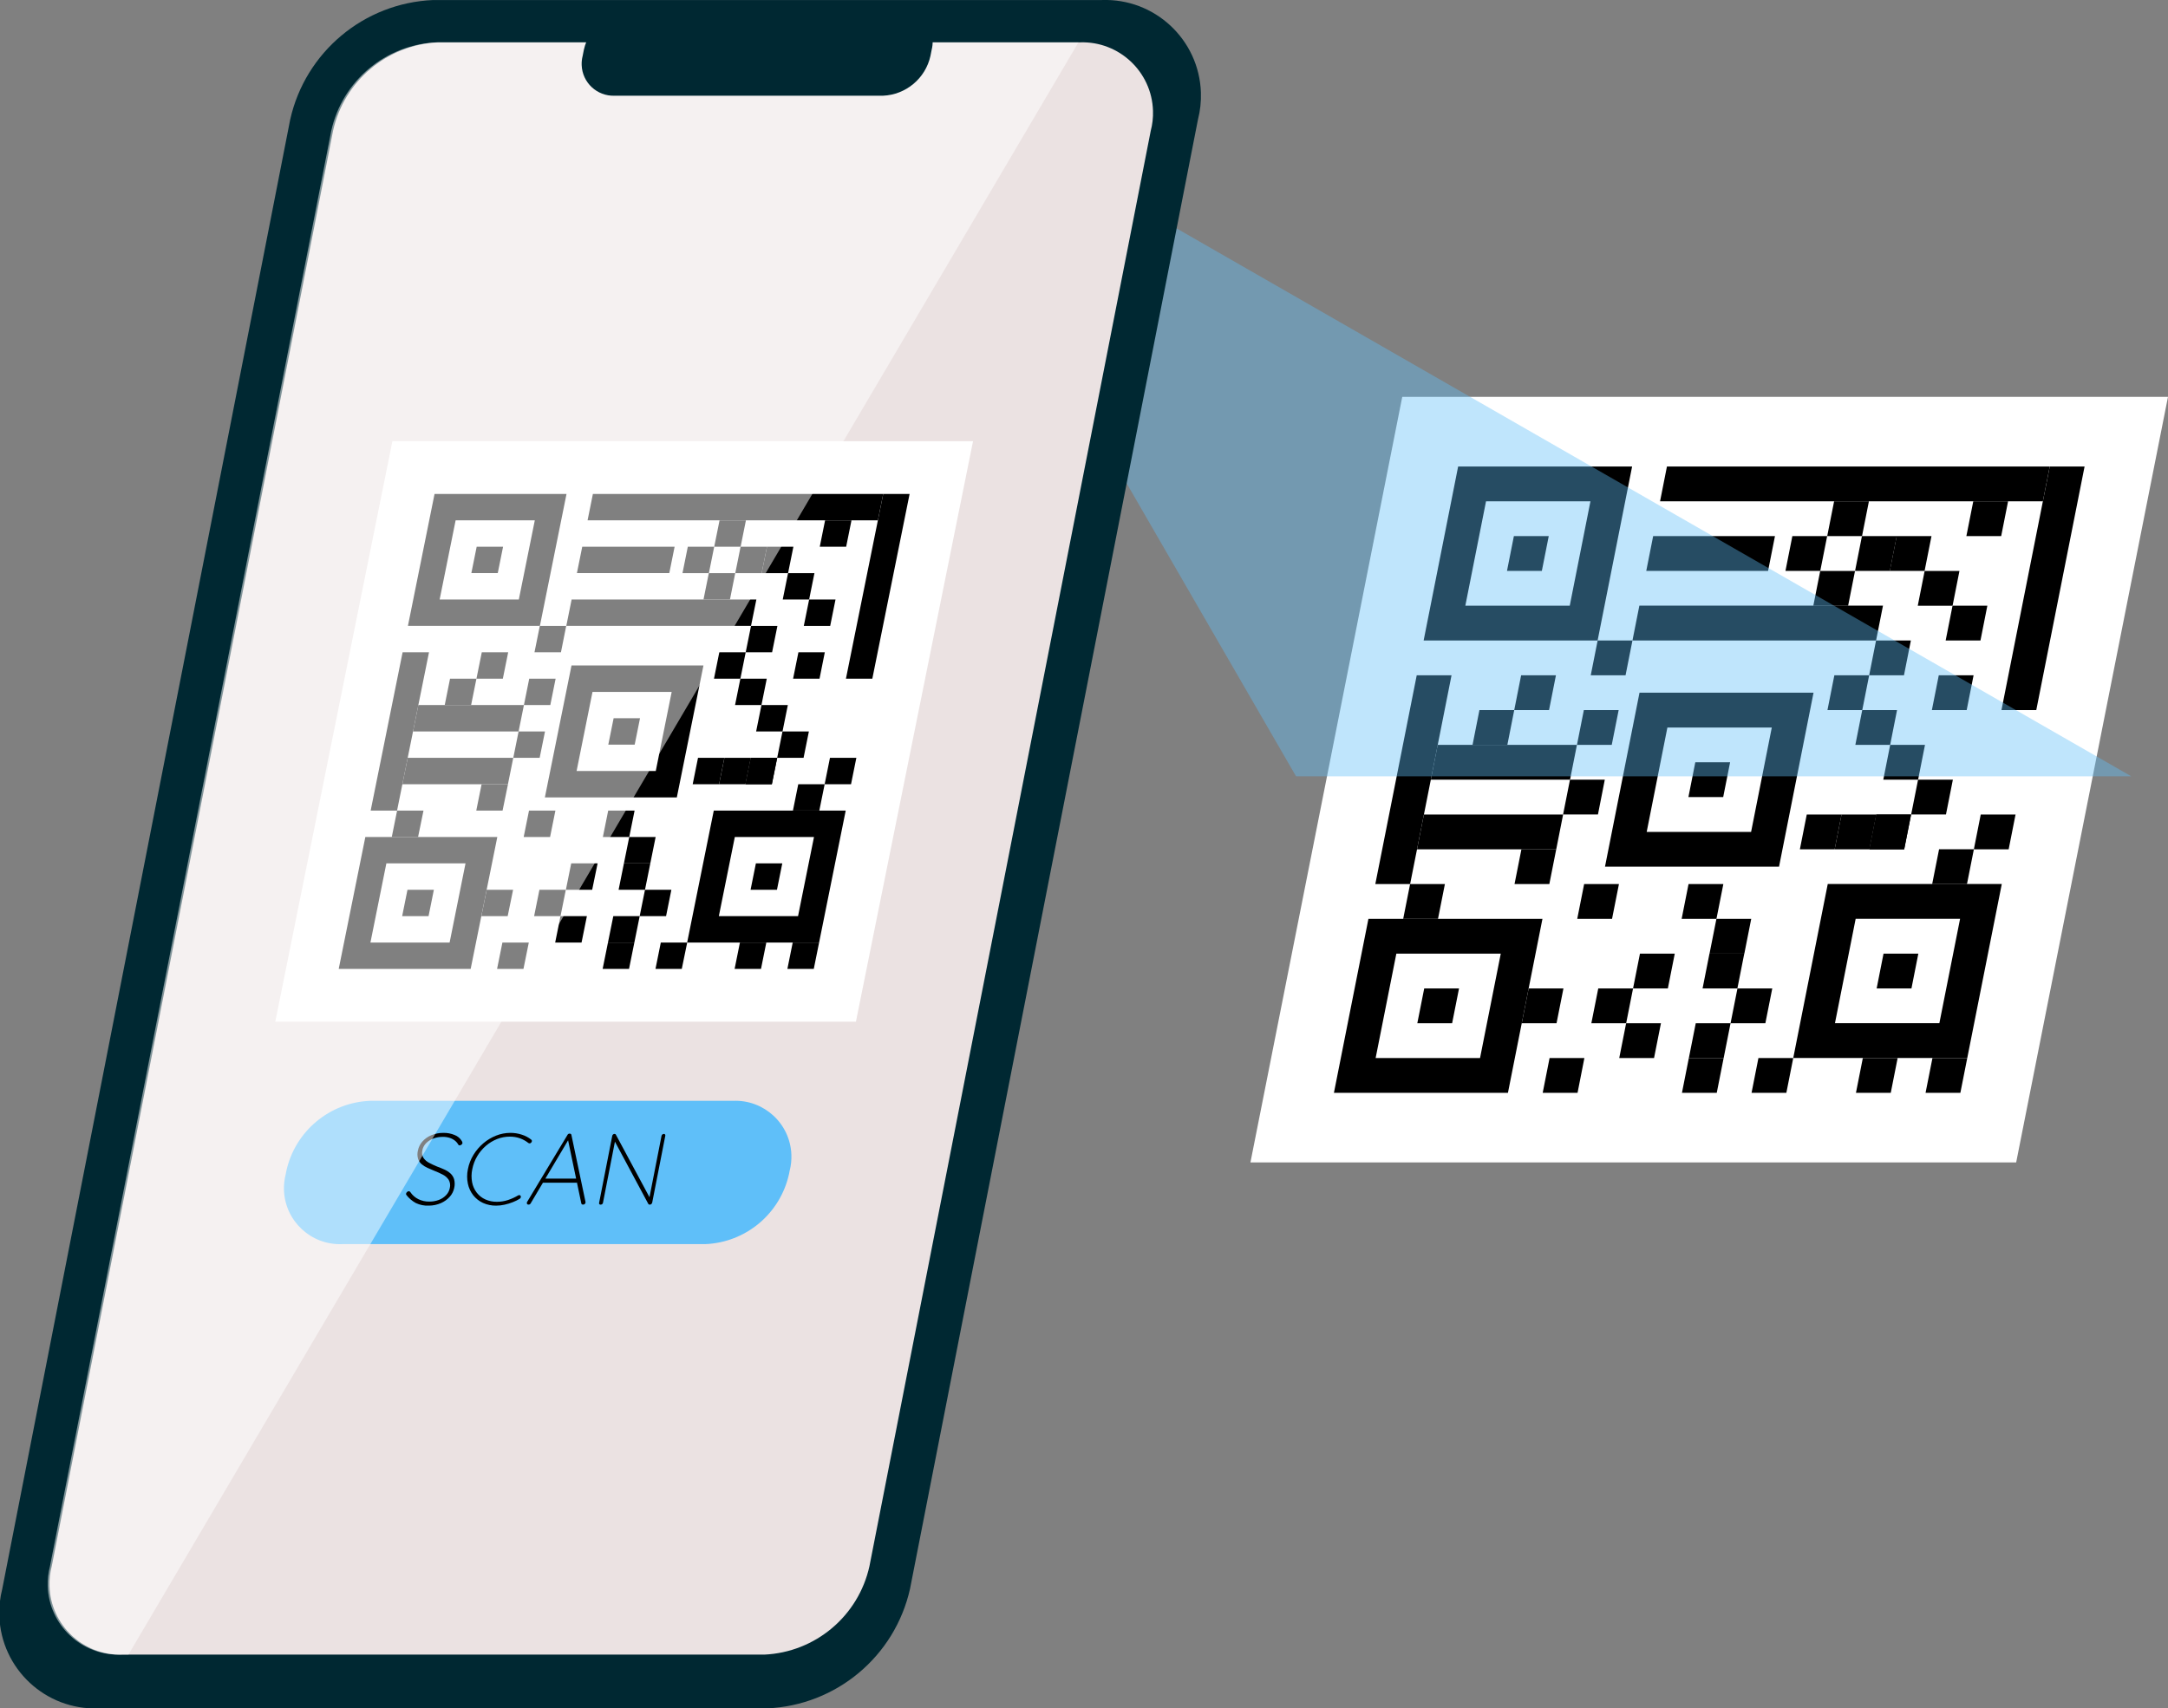 <?xml version="1.0" encoding="utf-8"?>
<!-- Generator: Adobe Illustrator 16.0.4, SVG Export Plug-In . SVG Version: 6.00 Build 0)  -->
<!DOCTYPE svg PUBLIC "-//W3C//DTD SVG 1.1//EN" "http://www.w3.org/Graphics/SVG/1.1/DTD/svg11.dtd">
<svg version="1.1" id="Layer_1" xmlns="http://www.w3.org/2000/svg" xmlns:xlink="http://www.w3.org/1999/xlink" x="0px" y="0px"
	 width="140.148px" height="110.461px" viewBox="0 0 140.148 110.461" enable-background="new 0 0 140.148 110.461"
	 xml:space="preserve">
<rect x="0" y="0" width="140.148" height="110.461" fill="#808080" stroke="none"/>
<path fill="#FFFFFF" d="M130.333,75.161h-49.5l9.814-49.5h49.5L130.333,75.161z"/>
<g transform="translate(86.23 30.163)">
	<g transform="translate(5.8 0)">
		<path d="M2.23,0L0,11.249h11.246L13.477,0H2.23z M9.445,9h-6.75l1.338-6.75h6.75L9.445,9z"/>
		<path d="M7.641,6.749H5.388l0.446-2.25h2.254L7.641,6.749z"/>
	</g>
	<g transform="translate(0 29.249)">
		<path d="M2.23,0L0,11.249h11.249L13.48,0H2.23z M9.445,9H2.696l1.339-6.749h6.75L9.445,9z"/>
		<path d="M7.641,6.75h-2.25L5.837,4.5h2.25L7.641,6.75z"/>
	</g>
	<g transform="translate(17.523 14.626)">
		<path d="M2.231,0L0,11.249h11.251L13.481,0H2.231z M9.445,9H2.696l1.338-6.749h6.749L9.445,9z"/>
		<path d="M7.641,6.749H5.393l0.445-2.25h2.25L7.641,6.749z"/>
	</g>
	<g transform="translate(29.693 26.999)">
		<path d="M2.23-0.003L0,11.246h11.249L13.48-0.003H2.23z M9.445,8.997H2.696l1.338-6.75h6.75L9.445,8.997z"/>
		<path d="M7.641,6.749h-2.25l0.445-2.25h2.25L7.641,6.749z"/>
	</g>
	<path d="M15.749,40.498h-2.253l0.445-2.25h2.25L15.749,40.498z"/>
	<path d="M20.694,38.248h-2.25l0.446-2.25h2.25L20.694,38.248z"/>
	<path d="M21.587,33.749h-2.25l0.446-2.25h2.25L21.587,33.749z"/>
	<path d="M18.891,35.999h-2.25l0.446-2.25h2.25L18.891,35.999z"/>
	<path d="M14.391,35.999h-2.25l0.446-2.25h2.25L14.391,35.999z"/>
	<path d="M17.979,29.249h-2.25l0.446-2.25h2.25L17.979,29.249z"/>
	<path d="M24.728,29.249h-2.25l0.446-2.25h2.25L24.728,29.249z"/>
	<path d="M26.531,31.499H24.28l0.446-2.25h2.25L26.531,31.499z"/>
	<path d="M27.89,35.999h-2.25l0.446-2.25h2.25L27.89,35.999z"/>
	<path d="M26.081,33.749h-2.25l0.445-2.25h2.25L26.081,33.749z"/>
	<path d="M25.194,38.248h-2.25l0.446-2.25h2.25L25.194,38.248z"/>
	<path d="M24.748,40.498h-2.25l0.445-2.25h2.25L24.748,40.498z"/>
	<path d="M13.925,27h-2.25l0.446-2.25h2.25L13.925,27z"/>
	<path d="M32.37,24.752h-2.249l0.445-2.25h2.25L32.37,24.752z"/>
	<path d="M34.619,24.752h-2.25l0.445-2.25h2.25L34.619,24.752z"/>
	<path d="M36.865,24.752h-2.25l0.446-2.25h2.25L36.865,24.752z"/>
	<path d="M36.865,24.752h-2.25l0.446-2.25h2.25L36.865,24.752z"/>
	<path d="M11.211,18.001h-2.25l0.445-2.25h2.25L11.211,18.001z"/>
	<path d="M13.906,15.75h-2.25l0.446-2.25h2.25L13.906,15.75z"/>
	<path d="M45.83,2.249H21.083l0.445-2.25h24.746L45.83,2.249z"/>
	<path d="M28.065,6.749h-7.874l0.446-2.25h7.874L28.065,6.749z"/>
	<path d="M35.047,11.248H19.299l0.446-2.25h15.748L35.047,11.248z"/>
	<path d="M17.068,22.5h-2.254l0.446-2.25h2.25L17.068,22.5z"/>
	<path d="M18.852,13.501h-2.25l0.446-2.25h2.25L18.852,13.501z"/>
	<path d="M17.959,18.001h-2.248l0.445-2.25h2.25L17.959,18.001z"/>
	<path d="M6.728,29.249h-2.25l0.446-2.25h2.25L6.728,29.249z"/>
	<path d="M14.371,24.752h-9l0.445-2.25h9L14.371,24.752z"/>
	<path d="M15.263,20.25h-9L6.709,18h9L15.263,20.25z"/>
	<path d="M4.926,26.999h-2.25l2.677-13.5h2.25L4.926,26.999z"/>
	<path d="M29.247,40.498h-2.25l0.445-2.25h2.25L29.247,40.498z"/>
	<path d="M35.996,40.498h-2.25l0.445-2.25h2.25L35.996,40.498z"/>
	<path d="M40.496,40.498h-2.25l0.445-2.25h2.25L40.496,40.498z"/>
	<path d="M43.618,24.752h-2.25l0.445-2.25h2.25L43.618,24.752z"/>
	<path d="M40.923,27h-2.25l0.446-2.25h2.25L40.923,27z"/>
	<path d="M39.565,22.5h-2.25l0.446-2.25h2.25L39.565,22.5z"/>
	<path d="M37.763,20.25h-2.25L35.959,18h2.25L37.763,20.25z"/>
	<path d="M35.957,18.001h-2.25l0.445-2.25h2.25L35.957,18.001z"/>
	<path d="M34.154,15.75h-2.25l0.446-2.25h2.25L34.154,15.75z"/>
	<path d="M36.85,13.501H34.6l0.446-2.25h2.25L36.85,13.501z"/>
	<path d="M35.938,6.751h-2.25l0.446-2.25h2.25L35.938,6.751z"/>
	<path d="M31.439,6.751h-2.25l0.446-2.25h2.25L31.439,6.751z"/>
	<path d="M33.24,9.002h-2.25l0.446-2.25h2.25L33.24,9.002z"/>
	<path d="M34.138,4.501h-2.25l0.446-2.25h2.25L34.138,4.501z"/>
	<path d="M38.183,6.751h-2.25l0.446-2.25h2.25L38.183,6.751z"/>
	<path d="M39.992,9.002h-2.25l0.445-2.25h2.25L39.992,9.002z"/>
	<path d="M41.795,11.251h-2.25l0.445-2.25h2.25L41.795,11.251z"/>
	<path d="M43.134,4.501h-2.25l0.446-2.25h2.25L43.134,4.501z"/>
	<path d="M40.904,15.75h-2.25L39.1,13.5h2.25L40.904,15.75z"/>
	<path d="M45.403,15.75h-2.25l3.123-15.751h2.25L45.403,15.75z"/>
</g>
<path opacity="0.4" fill="#5FBFF9" d="M67.985,10.132l69.79,40.063H83.781L66.105,19.617L67.985,10.132z"/>
<path fill="#002832" d="M49.583,110.461H6.362c-3.417,0.121-6.285-2.551-6.406-5.968c-0.021-0.593,0.043-1.187,0.191-1.761
	l18.612-95c0.979-4.371,4.77-7.541,9.244-7.73h43.222c3.417-0.121,6.285,2.551,6.406,5.968c0.021,0.594-0.044,1.187-0.191,1.762
	l-18.613,95C57.848,107.103,54.058,110.272,49.583,110.461z"/>
<path fill="#EBE2E2" d="M74.388,8.461l-18.182,92.8c-0.71,3.228-3.499,5.574-6.8,5.724h-41.5c-2.521,0.077-4.629-1.904-4.706-4.426
	c-0.014-0.438,0.036-0.875,0.147-1.298l18.182-92.8c0.71-3.227,3.499-5.574,6.8-5.723h41.5c2.521-0.077,4.628,1.905,4.705,4.427
	C74.549,7.602,74.499,8.038,74.388,8.461z"/>
<g transform="translate(17.796 28.528)">
	<path fill="#FFFFFF" d="M37.534,37.533H0L7.571-0.001h37.534L37.534,37.533z"/>
	<g transform="translate(4.1 3.41)">
		<g transform="translate(4.474 0)">
			<path d="M1.721,0L0,8.531h8.531L10.252,0H1.721z M7.169,6.824H2.051l1.033-5.118h5.118L7.169,6.824z"/>
			<path d="M5.807,5.118H4.1l0.345-1.706h1.706L5.807,5.118z"/>
		</g>
		<g transform="translate(0 22.181)">
			<path d="M1.721,0L0,8.529h8.53L10.252,0H1.721z M7.169,6.824H2.05l1.03-5.118h5.117L7.169,6.824z"/>
			<path d="M5.807,5.118H4.101l0.344-1.706h1.706L5.807,5.118z"/>
		</g>
		<g transform="translate(13.327 11.091)">
			<path d="M1.721,0L0,8.53h8.53L10.251,0H1.721z M7.168,6.824H2.05l1.029-5.115h5.118L7.168,6.824z"/>
			<path d="M5.806,5.118H4.1l0.344-1.706H6.15L5.806,5.118z"/>
		</g>
		<g transform="translate(22.524 20.475)">
			<path d="M1.721,0L0,8.53h8.53L10.25,0H1.721z M7.169,6.823H2.049l1.033-5.117h5.118L7.169,6.823z"/>
			<path d="M5.806,5.118H4.1l0.344-1.706H6.15L5.806,5.118z"/>
		</g>
		<path d="M11.943,30.71h-1.706l0.345-1.705h1.706L11.943,30.71z"/>
		<path d="M15.698,29.005h-1.705l0.344-1.706h1.706L15.698,29.005z"/>
		<path d="M16.385,25.593h-1.7l0.344-1.706h1.706L16.385,25.593z"/>
		<path d="M14.337,27.299h-1.706l0.344-1.706h1.706L14.337,27.299z"/>
		<path d="M10.922,27.299h-1.7l0.344-1.706h1.706L10.922,27.299z"/>
		<path d="M13.663,22.181h-1.706l0.344-1.706h1.706L13.663,22.181z"/>
		<path d="M18.781,22.181h-1.705l0.344-1.706h1.706L18.781,22.181z"/>
		<path d="M20.143,23.887h-1.706l0.344-1.706h1.706L20.143,23.887z"/>
		<path d="M21.161,27.299h-1.706l0.344-1.706h1.706L21.161,27.299z"/>
		<path d="M19.799,25.593h-1.706l0.344-1.706h1.706L19.799,25.593z"/>
		<path d="M19.111,29.005h-1.706l0.345-1.706h1.706L19.111,29.005z"/>
		<path d="M18.767,30.71h-1.706l0.344-1.705h1.706L18.767,30.71z"/>
		<path d="M10.592,20.475h-1.7l0.344-1.706h1.706L10.592,20.475z"/>
		<path d="M24.588,18.769h-1.706l0.344-1.706h1.706L24.588,18.769z"/>
		<path d="M26.294,18.769h-1.706l0.344-1.706h1.706L26.294,18.769z"/>
		<path d="M28,18.769h-1.706l0.344-1.706h1.706L28,18.769z"/>
		<path d="M28,18.769h-1.706l0.344-1.706h1.706L28,18.769z"/>
		<path d="M8.559,13.65H6.853l0.344-1.706h1.706L8.559,13.65z"/>
		<path d="M10.61,11.944H8.904l0.345-1.706h1.706L10.61,11.944z"/>
		<path d="M34.854,1.706H16.087L16.431,0h18.767L34.854,1.706z"/>
		<path d="M21.37,5.118h-5.972l0.345-1.706h5.971L21.37,5.118z"/>
		<path d="M26.652,8.531h-11.94l0.344-1.706h11.943L26.652,8.531z"/>
		<path d="M12.99,17.062h-1.705l0.344-1.706h1.706L12.99,17.062z"/>
		<path d="M14.366,10.238h-1.711L13,8.532h1.706L14.366,10.238z"/>
		<path d="M13.678,13.65h-1.706l0.344-1.706h1.706L13.678,13.65z"/>
		<path d="M5.13,22.181h-1.7l0.344-1.706H5.48L5.13,22.181z"/>
		<path d="M10.939,18.769H4.115l0.345-1.706h6.823L10.939,18.769z"/>
		<path d="M11.628,15.356H4.804l0.344-1.706h6.824L11.628,15.356z"/>
		<path d="M3.771,20.475H2.065L4.13,10.238h1.706L3.771,20.475z"/>
		<path d="M22.177,30.71h-1.7l0.344-1.705h1.706L22.177,30.71z"/>
		<path d="M27.298,30.71h-1.706l0.344-1.705h1.706L27.298,30.71z"/>
		<path d="M30.71,30.71h-1.706l0.344-1.705h1.706L30.71,30.71z"/>
		<path d="M33.118,18.769h-1.706l0.344-1.706h1.706L33.118,18.769z"/>
		<path d="M31.068,20.475h-1.706l0.345-1.706h1.706L31.068,20.475z"/>
		<path d="M30.05,17.062h-1.706l0.344-1.706h1.706L30.05,17.062z"/>
		<path d="M28.689,15.356h-1.706l0.345-1.706h1.705L28.689,15.356z"/>
		<path d="M27.327,13.65h-1.706l0.344-1.706h1.706L27.327,13.65z"/>
		<path d="M25.965,11.944h-1.706l0.344-1.706h1.706L25.965,11.944z"/>
		<path d="M28.015,10.238h-1.706l0.344-1.706h1.706L28.015,10.238z"/>
		<path d="M27.341,5.119h-1.706l0.344-1.706h1.706L27.341,5.119z"/>
		<path d="M23.929,5.119h-1.706l0.344-1.706h1.706L23.929,5.119z"/>
		<path d="M25.291,6.826h-1.71l0.344-1.706h1.706L25.291,6.826z"/>
		<path d="M25.98,3.413h-1.706l0.345-1.706h1.705L25.98,3.413z"/>
		<path d="M29.048,5.119h-1.706l0.344-1.706h1.706L29.048,5.119z"/>
		<path d="M30.409,6.826h-1.706l0.344-1.706h1.706L30.409,6.826z"/>
		<path d="M31.771,8.532h-1.706l0.345-1.706h1.705L31.771,8.532z"/>
		<path d="M32.803,3.413h-1.706l0.344-1.706h1.706L32.803,3.413z"/>
		<path d="M31.082,11.944h-1.709l0.344-1.706h1.706L31.082,11.944z"/>
		<path d="M34.495,11.944h-1.706L35.198,0h1.706L34.495,11.944z"/>
	</g>
</g>
<g transform="translate(18.388 71.18)">
	<path fill="#5FBFF9" d="M27.198,9.263H3.728C1.73,9.341,0.047,7.783-0.031,5.785C-0.044,5.429-0.005,5.074,0.084,4.73l0.038-0.2
		C0.69,1.963,2.916,0.1,5.544-0.003h23.467c1.999-0.077,3.682,1.48,3.759,3.479c0.015,0.355-0.024,0.71-0.114,1.054l-0.039,0.2
		C32.05,7.297,29.825,9.159,27.198,9.263z"/>
	<g transform="translate(7.859 2.067)">
		<path d="M1.471,4.707c-0.29,0.015-0.58-0.044-0.842-0.17c-0.234-0.13-0.44-0.305-0.604-0.517C0.016,4.01,0.01,3.997,0.005,3.985
			C0,3.965,0,3.943,0.005,3.923c0.011-0.039,0.034-0.074,0.066-0.1c0.028-0.029,0.067-0.047,0.107-0.049
			c0.042,0,0.079,0.023,0.101,0.059c0.13,0.196,0.311,0.354,0.521,0.458c0.219,0.105,0.458,0.159,0.7,0.155
			C1.711,4.449,1.92,4.413,2.117,4.34c0.179-0.065,0.34-0.171,0.472-0.308c0.125-0.129,0.209-0.291,0.242-0.467
			C2.877,3.383,2.848,3.19,2.753,3.028c-0.1-0.142-0.233-0.256-0.389-0.332C2.189,2.606,2.01,2.524,1.826,2.454
			c-0.149-0.062-0.296-0.125-0.44-0.19C1.249,2.203,1.122,2.123,1.008,2.026C0.899,1.932,0.819,1.81,0.776,1.673
			C0.728,1.501,0.725,1.319,0.768,1.148c0.042-0.216,0.141-0.416,0.285-0.58c0.159-0.179,0.357-0.32,0.578-0.412
			c0.253-0.105,0.525-0.158,0.8-0.153C2.672,0,2.91,0.046,3.132,0.136c0.2,0.074,0.369,0.216,0.478,0.4
			c0.026,0.041,0.04,0.089,0.038,0.138C3.637,0.711,3.612,0.743,3.58,0.765C3.548,0.793,3.507,0.81,3.464,0.812
			C3.432,0.813,3.403,0.798,3.386,0.773C3.328,0.667,3.25,0.574,3.155,0.5C3.053,0.421,2.937,0.36,2.814,0.323
			C2.674,0.28,2.528,0.259,2.382,0.261c-0.204-0.002-0.407,0.031-0.6,0.1C1.603,0.426,1.44,0.528,1.305,0.661
			c-0.13,0.129-0.217,0.295-0.25,0.475C1.011,1.304,1.038,1.482,1.132,1.629C1.23,1.765,1.36,1.874,1.511,1.948
			c0.163,0.086,0.33,0.164,0.5,0.233C2.166,2.237,2.318,2.3,2.469,2.368c0.144,0.062,0.277,0.147,0.396,0.251
			c0.114,0.102,0.198,0.233,0.243,0.38c0.049,0.188,0.051,0.386,0.005,0.574C3.069,3.781,2.971,3.973,2.83,4.13
			C2.673,4.306,2.478,4.446,2.262,4.542C2.013,4.651,1.743,4.708,1.471,4.707z"/>
		<path d="M8.096,0.442C8.125,0.463,8.139,0.496,8.138,0.53C8.134,0.568,8.117,0.604,8.092,0.631
			C8.069,0.659,8.037,0.677,8.001,0.68C7.97,0.683,7.937,0.675,7.911,0.657c-0.163-0.129-0.345-0.229-0.54-0.301
			C7.157,0.28,6.93,0.243,6.703,0.246c-0.277,0-0.553,0.052-0.811,0.153C5.629,0.504,5.384,0.65,5.169,0.835
			c-0.222,0.19-0.412,0.416-0.562,0.667C4.45,1.765,4.341,2.052,4.283,2.353c-0.061,0.279-0.063,0.568-0.01,0.85
			c0.047,0.242,0.149,0.471,0.3,0.667c0.146,0.188,0.335,0.337,0.552,0.435c0.236,0.105,0.492,0.158,0.751,0.154
			c0.24,0,0.479-0.037,0.708-0.112C6.811,4.273,7.03,4.174,7.236,4.052c0.029-0.02,0.064-0.028,0.1-0.025
			c0.032,0.003,0.061,0.022,0.075,0.052c0.017,0.03,0.019,0.067,0.006,0.1C7.406,4.214,7.382,4.245,7.349,4.264
			C7.209,4.349,7.062,4.421,6.911,4.48C6.736,4.55,6.555,4.606,6.372,4.646c-0.18,0.041-0.364,0.062-0.549,0.062
			C5.531,4.712,5.241,4.652,4.975,4.532c-0.246-0.113-0.461-0.283-0.63-0.494C4.175,3.819,4.056,3.565,3.999,3.293
			c-0.065-0.31-0.065-0.629,0-0.938c0.063-0.332,0.187-0.65,0.364-0.938c0.172-0.281,0.388-0.532,0.639-0.745
			c0.245-0.208,0.523-0.375,0.822-0.493c0.292-0.116,0.604-0.177,0.918-0.177c0.253-0.002,0.505,0.037,0.745,0.117
			C7.709,0.188,7.916,0.298,8.096,0.442z"/>
		<path d="M10.528,0.398l-2.469,4.16C8.046,4.583,8.026,4.605,8.002,4.619c-0.022,0.015-0.05,0.022-0.077,0.022
			C7.89,4.646,7.857,4.634,7.833,4.608C7.815,4.587,7.807,4.56,7.81,4.531c0-0.023,0.007-0.046,0.019-0.066l2.607-4.328
			c0.023-0.056,0.08-0.09,0.141-0.085c0.029-0.002,0.058,0.006,0.081,0.023c0.019,0.016,0.03,0.037,0.033,0.062l0.911,4.327
			c0.003,0.018,0.003,0.036,0,0.054c-0.007,0.036-0.027,0.068-0.058,0.09c-0.029,0.021-0.063,0.033-0.1,0.033
			c-0.027,0.002-0.055-0.007-0.077-0.022c-0.021-0.015-0.034-0.037-0.037-0.062l-0.882-4.211L10.528,0.398z M8.766,3.224
			l0.143-0.263h2.118l0.015,0.263H8.766z"/>
		<path d="M16.66,0.069c0.032-0.003,0.063,0.011,0.084,0.035c0.018,0.026,0.023,0.059,0.016,0.088l-0.844,4.31
			c-0.006,0.042-0.029,0.081-0.062,0.106c-0.029,0.023-0.064,0.035-0.101,0.037c-0.018-0.001-0.036-0.006-0.052-0.014
			c-0.018-0.008-0.032-0.021-0.041-0.039l-2.222-4.145l0.1-0.047l-0.809,4.134c-0.008,0.031-0.025,0.059-0.052,0.077
			c-0.026,0.021-0.061,0.033-0.095,0.033c-0.031,0.003-0.063-0.009-0.085-0.033c-0.018-0.021-0.023-0.051-0.017-0.077L13.33,0.2
			c0.005-0.04,0.026-0.076,0.06-0.1c0.024-0.019,0.054-0.029,0.085-0.031c0.017,0.001,0.034,0.004,0.05,0.011
			c0.017,0.007,0.03,0.021,0.039,0.036l2.213,4.119l-0.078,0.131l0.818-4.172c0.007-0.035,0.026-0.067,0.056-0.088
			C16.596,0.085,16.628,0.071,16.66,0.069z"/>
	</g>
</g>
<path opacity="0.5" fill="#FFFFFF" d="M69.716,2.738L8.305,106.984H7.792c-2.521,0.078-4.628-1.904-4.706-4.426
	c-0.013-0.437,0.036-0.873,0.147-1.297l18.181-92.8c0.711-3.227,3.5-5.574,6.8-5.723L69.716,2.738z"/>
<path fill="#002832" d="M57.075,6.189H39.73c-1.136,0.04-2.089-0.849-2.129-1.985c-0.007-0.197,0.015-0.394,0.063-0.584l0.079-0.4
	c0.324-1.453,1.585-2.506,3.072-2.569h17.345c1.136-0.04,2.089,0.847,2.129,1.983c0.007,0.197-0.015,0.395-0.063,0.586l-0.079,0.4
	C59.823,5.073,58.562,6.127,57.075,6.189z"/>
</svg>
